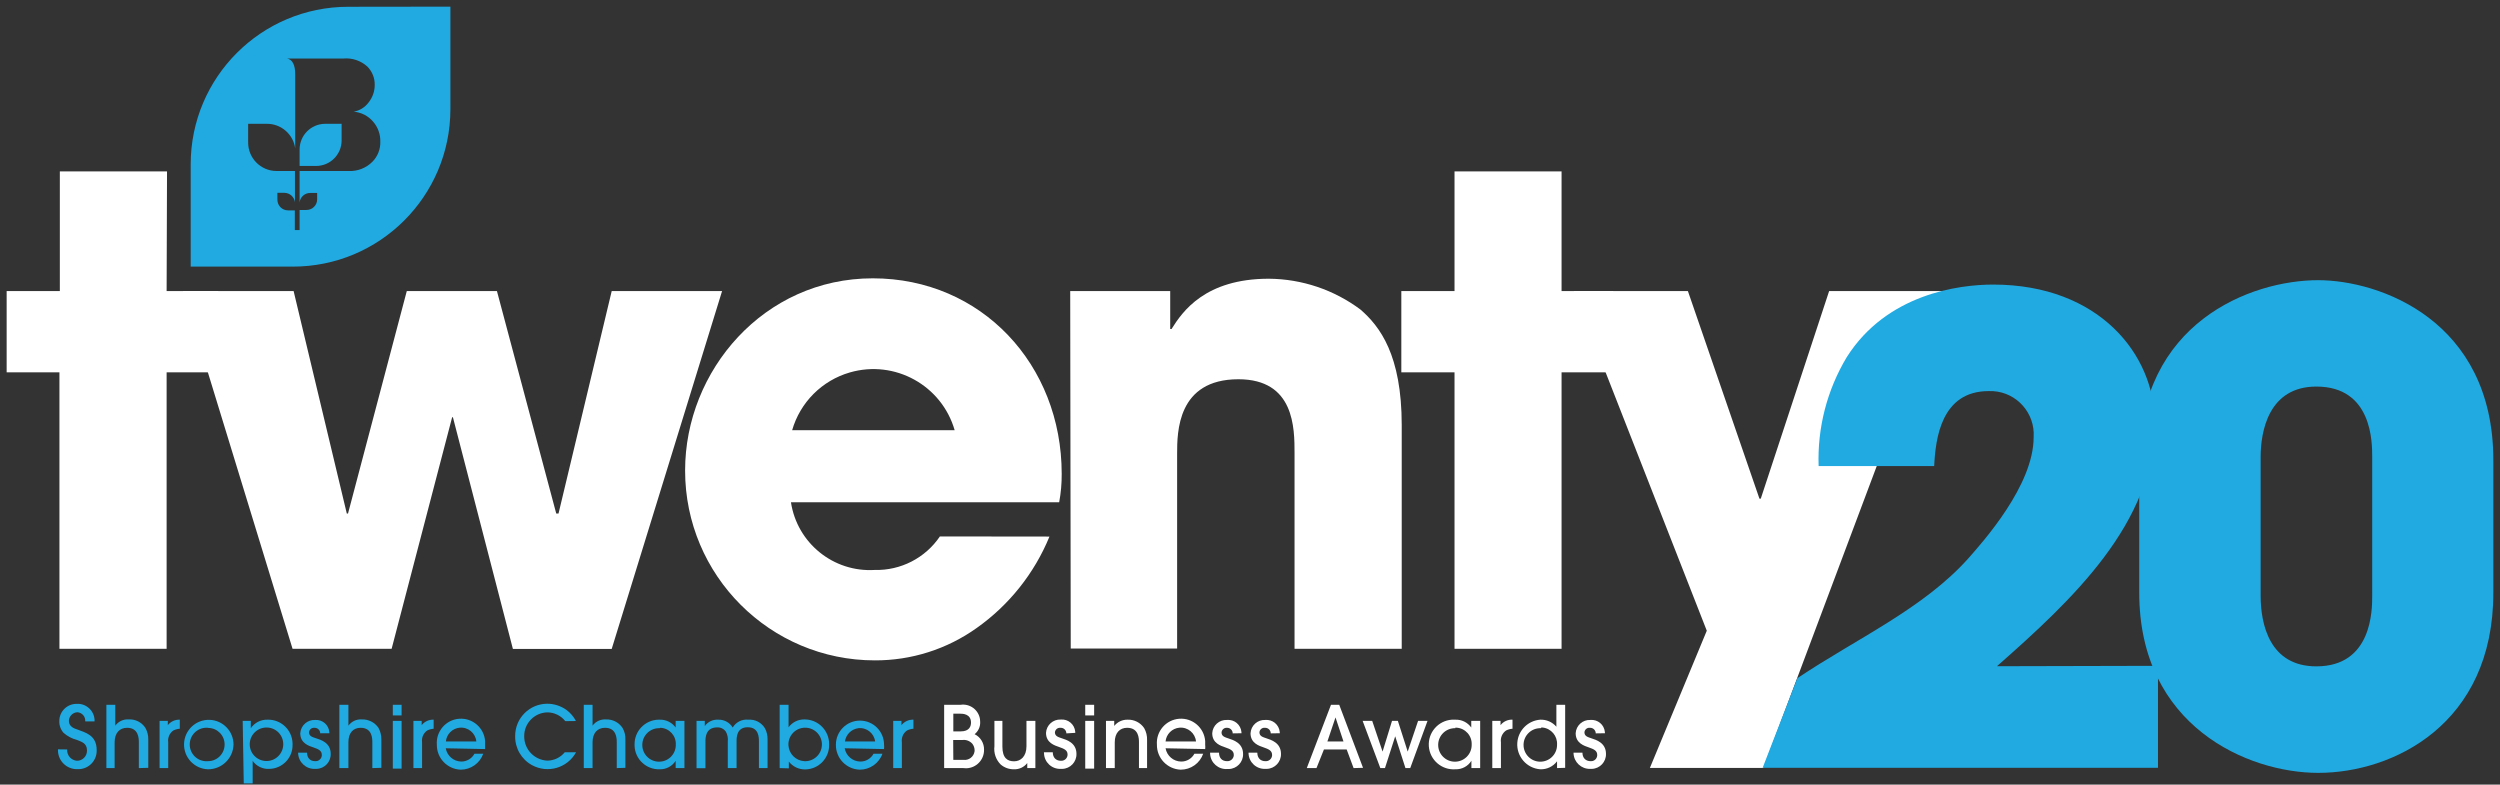<?xml version="1.0" encoding="utf-8"?>
<!-- Generator: Adobe Illustrator 24.0.1, SVG Export Plug-In . SVG Version: 6.00 Build 0)  -->
<svg version="1.0" id="Layer_1" xmlns="http://www.w3.org/2000/svg" xmlns:xlink="http://www.w3.org/1999/xlink" x="0px" y="0px"
	 viewBox="0 0 188 59" style="enable-background:new 0 0 188 59;" xml:space="preserve">
<rect x="0" y="0" width="188" height="59" fill="#333333" stroke="none"/>
<style type="text/css">
	.st0{fill:#FFFFFF;}
	.st1{fill:#21AAE1;}
</style>
<title>scba-logo</title>
<path class="st0" d="M12.53,21.89h3.88V28h-3.88v20.79H4.47V28H0.5v-6.11h4v-9h8.06L12.53,21.89z"/>
<path class="st0" d="M22.08,21.89l4,16.73h0.09l4.42-16.73h6.78l4.46,16.73H42l4-16.73h8.3L46,48.8h-7.43l-4.51-17.42H34
	l-4.55,17.41H22l-8.24-26.9L22.08,21.89z"/>
<path class="st0" d="M78.92,40.35c-1.136,2.767-3.037,5.154-5.48,6.88c-2.233,1.591-4.909,2.44-7.65,2.43
	c-7.881,0-14.27-6.389-14.27-14.27c0-0.003,0-0.007,0-0.01c0-7.51,5.92-14.45,14.11-14.45s14.21,6.5,14.21,14.7
	c0.006,0.718-0.057,1.435-0.19,2.14H59.48c0.465,3.072,3.199,5.28,6.3,5.09c1.956,0.05,3.803-0.9,4.9-2.52L78.92,40.35z
	 M71.79,32.35c-0.975-3.374-4.501-5.319-7.876-4.344c-2.098,0.606-3.738,2.246-4.344,4.344H71.79z"/>
<path class="st0" d="M80.48,21.89H88v2.85h0.1c0.82-1.31,2.52-3.78,7.32-3.78c2.485,0.019,4.899,0.832,6.89,2.32
	c1.45,1.26,3.1,3.4,3.1,8.69v16.82h-8.06v-14.7c0-1.89,0-5.57-4.22-5.57c-4.61,0-4.61,4-4.61,5.62v14.63h-8L80.48,21.89z"/>
<path class="st0" d="M117.43,21.89h3.88V28h-3.88v20.79h-8.05V28h-4v-6.11h4v-9h8.05V21.89z"/>
<path class="st0" d="M146.07,21.89l-13.46,35.86h-8.54l4.28-10.32l-10-25.54h8.58l5.38,15.61h0.1l5.14-15.61H146.07z"/>
<path class="st1" d="M5.05,56.36c-0.029,0.438,0.302,0.818,0.74,0.85l0,0c0.41,0,0.745-0.33,0.75-0.74v-0.06
	c0-0.53-0.44-0.64-0.76-0.77c-0.37-0.096-0.713-0.277-1-0.53c-0.217-0.244-0.332-0.563-0.32-0.89c0-0.712,0.578-1.29,1.29-1.29
	c0.003,0,0.007,0,0.01,0l0,0c0.7-0.045,1.304,0.485,1.35,1.185c0,0.002,0,0.003,0,0.005c0.005,0.043,0.005,0.087,0,0.13h-0.7
	c0.029-0.35-0.23-0.658-0.58-0.69H5.82c-0.351,0.016-0.63,0.299-0.64,0.65c0,0.45,0.43,0.58,0.64,0.65
	c0.59,0.23,1.45,0.41,1.45,1.55c0.028,0.762-0.567,1.402-1.328,1.43c-0.001,0-0.001,0-0.002,0H5.82
	c-0.784,0.022-1.437-0.595-1.46-1.379c0-0.004,0-0.007,0-0.011v-0.1L5.05,56.36z"/>
<path class="st1" d="M10.44,57.76v-1.93c0-0.27,0-1.1-0.88-1.1c-0.56,0-0.94,0.38-0.94,1.09v1.94H8V53h0.67v1.57l0,0
	c0.23-0.319,0.608-0.496,1-0.47c0.502-0.03,0.983,0.21,1.26,0.63c0.157,0.277,0.233,0.592,0.22,0.91v2.1L10.44,57.76z"/>
<path class="st1" d="M12,57.76v-3.55h0.62v0.32l0,0c0.217-0.273,0.552-0.425,0.9-0.41v0.68c-0.167,0.013-0.33,0.057-0.48,0.13
	c-0.289,0.198-0.44,0.543-0.39,0.89v1.94H12z"/>
<path class="st1" d="M15.64,57.85c-1.027-0.033-1.832-0.892-1.799-1.919s0.892-1.832,1.919-1.799c1.007,0.033,1.805,0.861,1.8,1.868
	C17.527,57.035,16.676,57.856,15.64,57.85z M15.64,54.73c-0.693-0.062-1.305,0.45-1.367,1.143c-0.062,0.693,0.45,1.305,1.143,1.367
	c0.075,0.007,0.15,0.007,0.224,0c0.686,0,1.245-0.554,1.25-1.24l0,0c0.011-0.685-0.535-1.249-1.22-1.26c-0.003,0-0.007,0-0.01,0l0,0
	L15.64,54.73z"/>
<path class="st1" d="M18.25,54.21h0.61v0.55l0,0c0.283-0.414,0.758-0.656,1.26-0.64c1.01-0.028,1.852,0.769,1.88,1.779
	c0,0.007,0,0.014,0,0.021c0.003,0.027,0.003,0.053,0,0.08c0.022,0.983-0.756,1.798-1.739,1.82c-0.004,0-0.007,0-0.011,0l0,0
	c-0.492,0.029-0.965-0.198-1.25-0.6l0,0v1.69h-0.67L18.25,54.21z M20.09,54.71c-0.695-0.027-1.281,0.514-1.309,1.209
	c-0.027,0.695,0.514,1.281,1.209,1.309c0.695,0.027,1.281-0.514,1.309-1.209c0-0.006,0-0.012,0.001-0.019l0,0
	c0.022-0.69-0.519-1.268-1.209-1.29C20.091,54.71,20.09,54.71,20.09,54.71z"/>
<path class="st1" d="M24.08,55.15c0-0.232-0.188-0.42-0.42-0.42c-0.003,0-0.007,0-0.01,0l0,0c-0.203-0.023-0.386,0.124-0.409,0.327
	c0,0.004-0.001,0.009-0.001,0.013l0,0c0,0.3,0.26,0.36,0.56,0.46s1.07,0.31,1.07,1.16c0.017,0.607-0.462,1.113-1.069,1.13
	c0,0-0.001,0-0.001,0h-0.12c-0.67,0.023-1.233-0.5-1.26-1.17V56.6h0.67c0,0.39,0.23,0.64,0.6,0.64
	c0.256,0.023,0.484-0.164,0.51-0.42v-0.06c0-0.32-0.27-0.43-0.62-0.55s-1-0.31-1-1.07c0.038-0.583,0.536-1.029,1.12-1
	c0.551-0.039,1.029,0.377,1.068,0.928c0.002,0.024,0.003,0.048,0.002,0.072h-0.66L24.08,55.15z"/>
<path class="st1" d="M28,57.76v-1.93c0-0.27,0-1.1-0.88-1.1c-0.56,0-0.92,0.38-0.92,1.09v1.94h-0.68V53h0.68v1.57l0,0
	c0.23-0.319,0.608-0.496,1-0.47c0.5-0.02,0.976,0.218,1.26,0.63c0.152,0.279,0.228,0.593,0.22,0.91v2.1L28,57.76z"/>
<path class="st1" d="M30.2,53.8h-0.66V53h0.66V53.8z M30.2,57.8h-0.66v-3.59h0.66V57.8z"/>
<path class="st1" d="M31.09,57.76v-3.55h0.62v0.32l0,0c0.217-0.273,0.552-0.425,0.9-0.41v0.68c-0.167,0.013-0.33,0.057-0.48,0.13
	c-0.289,0.198-0.44,0.543-0.39,0.89v1.94H31.09z"/>
<path class="st1" d="M33.52,56.27c0.1,0.567,0.585,0.985,1.16,1c0.417,0.003,0.801-0.224,1-0.59h0.66
	c-0.255,0.72-0.936,1.201-1.7,1.2c-1.008-0.038-1.802-0.872-1.79-1.88c-0.074-1.002,0.678-1.875,1.68-1.95
	c1.002-0.074,1.875,0.678,1.95,1.68c0.007,0.09,0.007,0.18,0,0.27c0,0.11,0,0.22,0,0.33L33.52,56.27z M35.82,55.76
	c-0.059-0.632-0.62-1.097-1.252-1.038c-0.55,0.051-0.986,0.487-1.038,1.038H35.82z"/>
<path class="st1" d="M42.51,54.23c-0.322-0.409-0.81-0.651-1.33-0.66c-0.983,0.011-1.771,0.817-1.76,1.8c0,0,0,0,0,0l0,0
	c-0.006,0.982,0.768,1.792,1.75,1.83c0.505-0.009,0.98-0.239,1.3-0.63h0.85c-0.647,1.182-2.13,1.616-3.312,0.969
	c-0.798-0.436-1.286-1.28-1.268-2.189c-0.006-1.337,1.073-2.424,2.41-2.43c0.003,0,0.007,0,0.01,0l0,0
	c0.512,0.004,1.011,0.164,1.43,0.46c0.301,0.221,0.548,0.508,0.72,0.84L42.51,54.23z"/>
<path class="st1" d="M46.38,57.76v-1.93c0-0.27,0-1.1-0.88-1.1c-0.56,0-0.94,0.38-0.94,1.09v1.94H43.9V53h0.66v1.57l0,0
	c0.231-0.317,0.608-0.494,1-0.47c0.498-0.02,0.97,0.218,1.25,0.63c0.161,0.275,0.238,0.592,0.22,0.91v2.1L46.38,57.76z"/>
<path class="st1" d="M50.81,57.76v-0.55l0,0c-0.258,0.411-0.715,0.654-1.2,0.64c-1.007,0.034-1.852-0.753-1.89-1.76V56
	c-0.022-1.016,0.783-1.858,1.799-1.88c0,0,0.001,0,0.001,0h0.09c0.473-0.014,0.922,0.207,1.2,0.59l0,0v-0.5h0.66v3.55H50.81z
	 M49.6,54.76c-0.696-0.022-1.277,0.524-1.299,1.22s0.524,1.277,1.22,1.299s1.277-0.524,1.299-1.22c0.001-0.02,0.001-0.039,0-0.059
	l0,0c0.034-0.667-0.48-1.236-1.147-1.27c-0.001,0-0.002,0-0.003,0L49.6,54.76z"/>
<path class="st1" d="M57.07,57.76v-2c0-0.3,0-1.07-0.84-1.07s-0.84,0.76-0.84,1.07v2h-0.66v-2c0.03-0.252-0.019-0.507-0.14-0.73
	c-0.146-0.22-0.397-0.345-0.66-0.33c-0.88,0-0.88,0.79-0.88,1.07v2h-0.67v-3.56H53v0.39l0,0c0.228-0.322,0.606-0.504,1-0.48
	c0.447-0.02,0.869,0.206,1.1,0.59c0.241-0.409,0.698-0.64,1.17-0.59c0.504-0.04,0.987,0.208,1.25,0.64
	c0.141,0.264,0.21,0.561,0.2,0.86v2.14H57.07z"/>
<path class="st1" d="M58.63,57.76V53h0.67v1.69l0,0c0.283-0.382,0.735-0.602,1.21-0.59c1.022,0.005,1.846,0.838,1.841,1.859
	c0,0.014,0,0.027-0.001,0.041c0.022,1.005-0.774,1.838-1.779,1.86c-0.004,0-0.007,0-0.011,0l0,0c-0.483,0.01-0.943-0.208-1.24-0.59
	l0,0v0.51L58.63,57.76z M60.48,57.24c0.695,0.038,1.289-0.495,1.326-1.19c0.038-0.695-0.495-1.289-1.19-1.326
	c-0.695-0.038-1.289,0.495-1.326,1.19c-0.002,0.045-0.002,0.091,0,0.136C59.329,56.69,59.84,57.201,60.48,57.24z"/>
<path class="st1" d="M63.52,56.27c0.104,0.568,0.592,0.986,1.17,1c0.417,0.005,0.803-0.222,1-0.59h0.67
	c-0.258,0.722-0.943,1.202-1.71,1.2c-1.01-0.033-1.807-0.87-1.79-1.88c0-1,0.81-1.81,1.81-1.81c1,0,1.81,0.81,1.81,1.81
	c0.012,0.11,0.012,0.22,0,0.33L63.52,56.27z M65.81,55.76c-0.078-0.625-0.644-1.071-1.27-1c-0.52,0.071-0.929,0.48-1,1H65.81z"/>
<path class="st1" d="M67.17,57.76v-3.55h0.62v0.32l0,0c0.217-0.273,0.552-0.425,0.9-0.41v0.68c-0.167,0.013-0.33,0.057-0.48,0.13
	c-0.289,0.198-0.44,0.543-0.39,0.89v1.94H67.17z"/>
<path class="st0" d="M71,53h1.23c0.705-0.105,1.361,0.381,1.466,1.085c0.011,0.074,0.016,0.149,0.014,0.225
	c0.01,0.349-0.146,0.683-0.42,0.9c0.445,0.218,0.722,0.675,0.71,1.17c0.014,0.757-0.589,1.381-1.345,1.394
	c-0.075,0.001-0.15-0.003-0.225-0.014H71V53z M71.69,55h0.56c0.65,0,0.77-0.39,0.77-0.66c0-0.67-0.65-0.67-0.8-0.67h-0.53L71.69,55z
	 M71.69,57.14h0.75c0.41,0.058,0.789-0.228,0.847-0.638c0.001-0.007,0.002-0.015,0.003-0.022c0.006-0.026,0.006-0.054,0-0.08
	c-0.006-0.171-0.066-0.335-0.17-0.47c-0.193-0.217-0.483-0.323-0.77-0.28h-0.67L71.69,57.14z"/>
<path class="st0" d="M75.38,54.21v1.93c0,0.88,0.39,1.11,0.88,1.11s0.93-0.36,0.93-1.13v-1.91h0.67v3.55h-0.61v-0.38l0,0
	c-0.237,0.31-0.61,0.485-1,0.47c-0.366,0.007-0.722-0.121-1-0.36c-0.359-0.36-0.533-0.865-0.47-1.37v-1.91H75.38z"/>
<path class="st0" d="M80.19,55.15c0-0.232-0.188-0.42-0.42-0.42c-0.007,0-0.014,0-0.02,0l0,0c-0.209-0.023-0.396,0.127-0.42,0.336
	c0,0.001,0,0.003,0,0.004l0,0c0,0.3,0.26,0.36,0.55,0.46s1.07,0.31,1.07,1.16c0.017,0.607-0.462,1.113-1.069,1.13
	c0,0-0.001,0-0.001,0h-0.12c-0.668,0.022-1.228-0.501-1.25-1.169c0,0,0-0.001,0-0.001c-0.01-0.026-0.01-0.054,0-0.08h0.66
	c0,0.39,0.23,0.64,0.61,0.64c0.256,0.017,0.479-0.174,0.5-0.43c0.004-0.016,0.004-0.034,0-0.05c0-0.32-0.28-0.43-0.62-0.55
	s-1-0.31-1-1.07c0.032-0.582,0.528-1.028,1.11-1c0.55-0.05,1.036,0.356,1.086,0.906c0.003,0.031,0.004,0.063,0.004,0.094l0,0
	L80.19,55.15z"/>
<path class="st0" d="M82.28,53.8h-0.67V53h0.67V53.8z M82.28,57.8h-0.67v-3.59h0.67V57.8z"/>
<path class="st0" d="M85.65,57.76v-1.93c0-0.27,0-1.1-0.89-1.1c-0.55,0-0.93,0.38-0.93,1.09v1.94h-0.66v-3.55h0.62v0.38l0,0
	c0.242-0.303,0.612-0.477,1-0.47c0.498-0.02,0.97,0.218,1.25,0.63c0.157,0.277,0.233,0.592,0.22,0.91v2.1H85.65z"/>
<path class="st0" d="M87.65,56.27c0.1,0.57,0.591,0.99,1.17,1c0.417,0.005,0.803-0.222,1-0.59h0.66
	c-0.252,0.722-0.935,1.204-1.7,1.2C87.776,57.837,86.988,57.005,87,56c-0.074-1.002,0.678-1.875,1.68-1.95s1.875,0.678,1.95,1.68
	c0.007,0.09,0.007,0.18,0,0.27c0.012,0.11,0.012,0.22,0,0.33L87.65,56.27z M89.94,55.76c-0.059-0.632-0.62-1.097-1.252-1.038
	c-0.55,0.051-0.986,0.487-1.038,1.038H89.94z"/>
<path class="st0" d="M92.7,55.15c0-0.232-0.188-0.42-0.42-0.42c-0.003,0-0.007,0-0.01,0l0,0c-0.209-0.017-0.393,0.138-0.41,0.348
	c0,0.001,0,0.002,0,0.002l0,0c0,0.3,0.26,0.36,0.55,0.46s1.07,0.31,1.07,1.16c0.017,0.607-0.462,1.113-1.069,1.13
	c0,0-0.001,0-0.001,0h-0.12c-0.667,0.045-1.244-0.459-1.289-1.126C91.001,56.696,91,56.688,91,56.68V56.6h0.67
	c0,0.39,0.22,0.64,0.6,0.64c0.255,0.018,0.479-0.167,0.51-0.42v-0.06c0-0.32-0.28-0.43-0.62-0.55s-1-0.31-1-1.07
	c0.032-0.582,0.528-1.028,1.11-1c0.55-0.05,1.036,0.356,1.086,0.906c0.003,0.031,0.004,0.063,0.004,0.094l0,0L92.7,55.15z"/>
<path class="st0" d="M95.56,55.15c0-0.232-0.188-0.42-0.42-0.42c-0.007,0-0.014,0-0.02,0l0,0c-0.203-0.023-0.386,0.124-0.409,0.327
	c0,0.004-0.001,0.009-0.001,0.013l0,0c0,0.3,0.26,0.36,0.55,0.46s1.07,0.31,1.07,1.16c0.017,0.607-0.462,1.113-1.069,1.13
	c0,0-0.001,0-0.001,0h-0.12c-0.668,0.022-1.228-0.501-1.25-1.169c0,0,0-0.001,0-0.001V56.6h0.66c0,0.39,0.23,0.64,0.6,0.64
	c0.256,0.023,0.484-0.164,0.51-0.42c0.005-0.02,0.005-0.04,0-0.06c0-0.32-0.28-0.43-0.62-0.55s-1-0.31-1-1.07
	c0.032-0.582,0.528-1.028,1.11-1c0.55-0.05,1.036,0.356,1.086,0.906c0.003,0.031,0.004,0.063,0.004,0.094l0,0L95.56,55.15z"/>
<path class="st0" d="M101.79,57.76l-0.52-1.4h-1.71L99,57.76h-0.73l1.82-4.76h0.62l1.79,4.74L101.79,57.76z M101.03,55.76l-0.6-1.81
	l0,0l-0.61,1.81H101.03z"/>
<path class="st0" d="M106.05,57.76h-0.36l-0.77-2.39l0,0l-0.77,2.39h-0.35l-1.33-3.55h0.72l0.78,2.31l0,0l0.71-2.31h0.44l0.74,2.31
	l0,0l0.78-2.31h0.71L106.05,57.76z"/>
<path class="st0" d="M110.65,57.76v-0.55l0,0c-0.257,0.412-0.714,0.656-1.2,0.64c-1.03,0.075-1.926-0.698-2.002-1.728
	c-0.075-1.03,0.698-1.926,1.728-2.002c0.091-0.007,0.182-0.007,0.273,0c0.471-0.016,0.918,0.206,1.19,0.59l0,0v-0.5h0.67v3.55
	H110.65z M109.44,54.76c-0.696-0.016-1.273,0.534-1.289,1.23c-0.016,0.696,0.534,1.273,1.23,1.289
	c0.696,0.016,1.273-0.534,1.289-1.23c0-0.016,0-0.033,0-0.049l0,0c0.034-0.67-0.48-1.242-1.15-1.28h-0.08L109.44,54.76z"/>
<path class="st0" d="M112.22,57.76v-3.55h0.62v0.32l0,0c0.215-0.275,0.551-0.428,0.9-0.41v0.68c-0.167,0.013-0.33,0.057-0.48,0.13
	c-0.289,0.198-0.44,0.543-0.39,0.89v1.94H112.22z"/>
<path class="st0" d="M117.09,57.76v-0.51l0,0c-0.297,0.394-0.767,0.618-1.26,0.6c-1.03-0.075-1.804-0.972-1.728-2.002
	c0.068-0.925,0.803-1.661,1.728-1.728c0.463-0.017,0.909,0.178,1.21,0.53l0,0V53h0.66v4.74L117.09,57.76z M115.86,54.76
	c-0.696-0.016-1.273,0.534-1.289,1.23c-0.016,0.696,0.534,1.273,1.23,1.289c0.696,0.016,1.273-0.534,1.289-1.23
	c0-0.016,0-0.033,0-0.049l0,0c0.041-0.653-0.44-1.222-1.09-1.29h-0.09L115.86,54.76z"/>
<path class="st0" d="M120,55.15c0-0.232-0.188-0.42-0.42-0.42c-0.007,0-0.014,0-0.02,0l0,0c-0.203-0.023-0.386,0.124-0.409,0.327
	c0,0.004-0.001,0.009-0.001,0.013l0,0c0,0.3,0.26,0.36,0.55,0.46s1.07,0.31,1.07,1.16c0.017,0.607-0.462,1.113-1.069,1.13
	c0,0-0.001,0-0.001,0h-0.12c-0.666,0.017-1.223-0.504-1.25-1.17V56.6H119c0,0.39,0.24,0.64,0.61,0.64
	c0.253,0.023,0.476-0.164,0.499-0.417c0-0.004,0.001-0.008,0.001-0.013c0.004-0.016,0.004-0.034,0-0.05c0-0.32-0.28-0.43-0.62-0.55
	s-1-0.31-1-1.07c0.032-0.582,0.528-1.028,1.11-1l0,0c0.55-0.05,1.036,0.356,1.086,0.906c0.003,0.031,0.004,0.063,0.004,0.094l0,0
	L120,55.15z"/>
<path class="st1" d="M22.53,11.24v1.24h1.24c1.06,0,1.92-0.86,1.92-1.92l0,0V9.31h-1.25C23.382,9.321,22.53,10.182,22.53,11.24z"/>
<path class="st1" d="M26.19,0.51c-6.545,0-11.85,5.305-11.85,11.85l0,0v7.69H22c6.545,0.011,11.859-5.285,11.87-11.83
	c0-0.007,0-0.013,0-0.02l0,0V0.5L26.19,0.51z M28,12.17c-0.47,0.469-1.116,0.72-1.78,0.69h-3.69v2.36
	c0.046-0.406,0.391-0.713,0.8-0.71h0.52V15c-0.005,0.438-0.362,0.79-0.8,0.79h-0.52v1.51h-0.36v-1.48h-0.51
	c-0.442,0-0.8-0.358-0.8-0.8V14.5h0.52c0.407,0.002,0.75,0.306,0.8,0.71v-2.35H20.8c-1.182,0-2.14-0.958-2.14-2.14V9.31h1.4
	c1.077-0.01,1.994,0.783,2.14,1.85V5.59c0-0.71-0.21-1.12-0.62-1.19h4.25c0.654-0.057,1.302,0.161,1.79,0.6
	c0.368,0.368,0.57,0.87,0.56,1.39c-0.001,0.471-0.159,0.929-0.45,1.3c-0.272,0.373-0.676,0.627-1.13,0.71
	c0.567,0.045,1.093,0.315,1.46,0.75c0.36,0.412,0.552,0.943,0.54,1.49C28.62,11.211,28.403,11.765,28,12.17z"/>
<path class="st1" d="M162.28,50.07v7.67h-29.73l2.61-6.74c4.49-3,9.46-5.22,12.85-9c1.11-1.26,4.92-5.5,4.92-9.12
	c0.117-1.797-1.244-3.348-3.041-3.466c-0.113-0.007-0.226-0.009-0.339-0.004c-3.57,0-4,3.57-4.1,5.64h-8.69
	c-0.101-2.881,0.635-5.729,2.12-8.2c3-4.73,8.39-5.45,11-5.45c8,0,12.16,5.3,12.16,10.37c0,7.57-6.23,13.36-11.87,18.33
	L162.28,50.07z"/>
<path class="st1" d="M160.87,34.62c0-10.32,8.35-13.55,13.46-13.55c4.58,0,13.17,3,13.17,13.55v9.94c0,9.94-7.57,13.56-13.17,13.56
	c-5.26,0-13.46-3.48-13.46-13.56V34.62z M170,44.8c0,2.14,0.67,5.31,4.19,5.31c4.2,0,4.2-4.25,4.2-5.31V34.37c0-1.11,0-5.3-4.2-5.3
	c-3.6,0-4.19,3.38-4.19,5.3V44.8z"/>
</svg>
